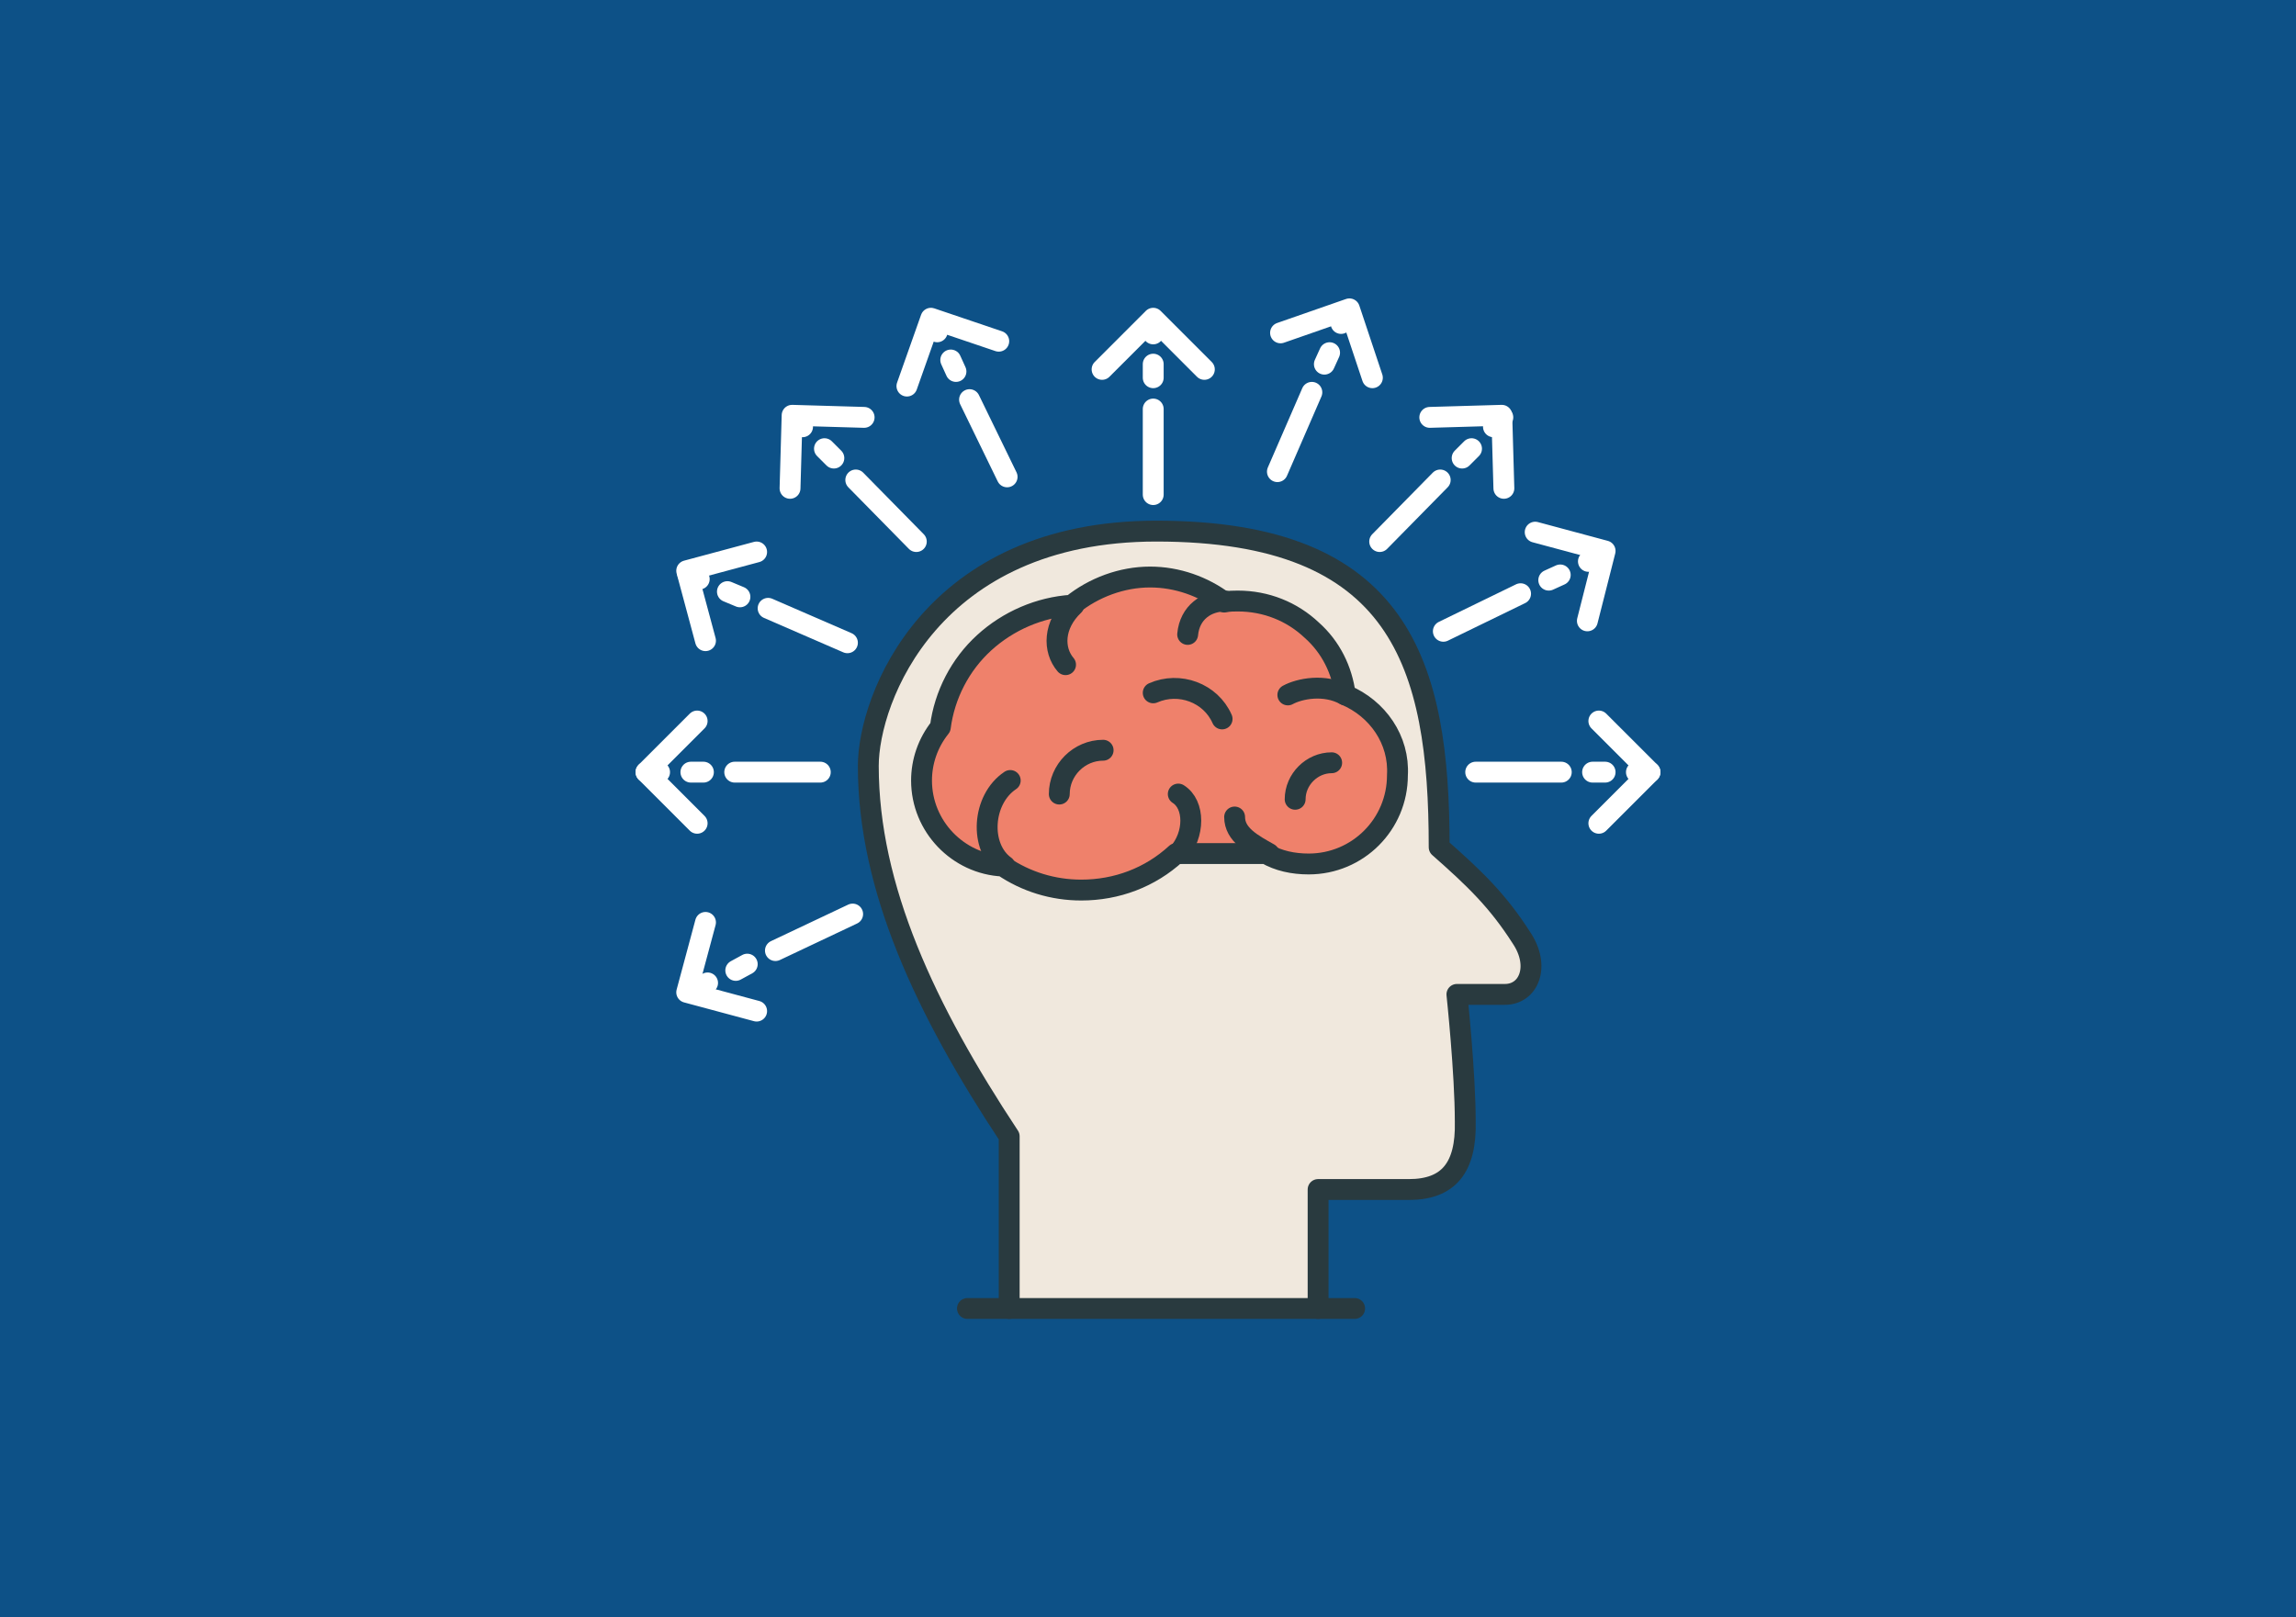 <?xml version="1.0" encoding="utf-8"?>
<!-- Generator: Adobe Illustrator 22.1.0, SVG Export Plug-In . SVG Version: 6.00 Build 0)  -->
<svg version="1.1" id="Layer_1" xmlns="http://www.w3.org/2000/svg" xmlns:xlink="http://www.w3.org/1999/xlink" x="0px" y="0px"
	 viewBox="0 0 220 155" style="enable-background:new 0 0 220 155;" xml:space="preserve">
<style type="text/css">
	.st0{fill:#0D5187;}
	.st1{fill:#F0E8DD;}
	.st2{fill:none;stroke:#293A3F;stroke-width:2;stroke-linecap:round;stroke-linejoin:round;stroke-miterlimit:10;}
	.st3{fill:#EF816B;}
	.st4{fill:none;stroke:#FFFFFF;stroke-width:2;stroke-linecap:round;stroke-linejoin:round;stroke-miterlimit:10;}
</style>
<rect class="st0" width="220" height="155"/>
<path class="st1" d="M96.7,125.4v-16.5c-8-12.1-13.5-23.8-13.5-35.5c0-6.4,6-22.5,27.6-22.5c23.4,0,27.1,12.7,27.1,30.3
	c3.4,3,5.6,5.1,7.9,8.7c1.8,2.7,0.7,5.4-1.6,5.4h-4.6c0,0,0.8,7.5,0.8,12.2c0.1,4.4-1.6,6.5-5.4,6.5h-8.7v11.4"/>
<path class="st2" d="M96.7,125.4v-16.5c-8-12.1-13.5-23.8-13.5-35.5c0-6.4,6-22.5,27.6-22.5c23.4,0,27.1,12.7,27.1,30.3
	c3.4,3,5.6,5.1,7.9,8.7c1.8,2.7,0.7,5.4-1.6,5.4h-4.6c0,0,0.8,7.5,0.8,12.2c0.1,4.4-1.6,6.5-5.4,6.5h-8.7v11.4"/>
<line class="st2" x1="92.7" y1="125.4" x2="129.8" y2="125.4"/>
<g>
	<path class="st3" d="M128.9,66.6c-0.3-2.4-1.4-4.6-3.2-6.2c-1.9-1.8-4.4-2.8-7.1-2.8c-0.4,0-0.8,0-1.3,0.1c-2-1.5-4.5-2.4-7.1-2.4
		c-2.7,0-5.4,1-7.5,2.7c-3.1,0.2-6.1,1.5-8.4,3.6c-2.3,2.1-3.8,5-4.2,8.1c-1.2,1.5-1.8,3.3-1.8,5.1c0,4.4,3.5,8,7.8,8.2
		c2.2,1.5,4.8,2.3,7.5,2.3c3.4,0,6.6-1.2,9.1-3.5h8.6c1.2,0.7,2.6,1,4.1,1c4.7,0,8.5-3.8,8.5-8.5C134.1,70.9,132,67.9,128.9,66.6z"
		/>
	<path class="st2" d="M128.9,66.6c-0.3-2.4-1.4-4.6-3.2-6.2c-1.9-1.8-4.4-2.8-7.1-2.8c-0.4,0-0.8,0-1.3,0.1c-2-1.5-4.5-2.4-7.1-2.4
		c-2.7,0-5.4,1-7.5,2.7c-3.1,0.2-6.1,1.5-8.4,3.6c-2.3,2.1-3.8,5-4.2,8.1c-1.2,1.5-1.8,3.3-1.8,5.1c0,4.4,3.5,8,7.8,8.2
		c2.2,1.5,4.8,2.3,7.5,2.3c3.4,0,6.6-1.2,9.1-3.5h8.6c1.2,0.7,2.6,1,4.1,1c4.7,0,8.5-3.8,8.5-8.5C134.1,70.9,132,67.9,128.9,66.6z"
		/>
	<g>
		<g>
			<path class="st2" d="M127.6,73.1c-1.9,0-3.5,1.6-3.5,3.5"/>
		</g>
	</g>
	<g>
		<g>
			<path class="st2" d="M105.7,71.9c-2.3,0-4.2,1.9-4.2,4.2"/>
		</g>
	</g>
	<g>
		<g>
			<path class="st2" d="M117.1,68.9c-1.1-2.5-4.1-3.6-6.6-2.5"/>
		</g>
	</g>
	<path class="st2" d="M102.9,58c-2,1.9-2,4.3-0.8,5.7"/>
	<path class="st2" d="M117.4,57.6c-1.8,0-3.4,1.1-3.6,3.2"/>
	<path class="st2" d="M128.9,66.6c-2-1.1-4.4-0.6-5.5,0"/>
	<path class="st2" d="M96.3,83c-2.5-1.8-2.2-6.4,0.5-8.2"/>
	<path class="st2" d="M112.9,81.8c1.6-1.8,1.6-4.7,0-5.7"/>
	<path class="st2" d="M121.6,81.8c-1.6-0.9-3.3-1.8-3.3-3.5"/>
</g>
<g>
	<line class="st4" x1="78.6" y1="74" x2="70.4" y2="74"/>
	<line class="st4" x1="67.4" y1="74" x2="66.2" y2="74"/>
	<line class="st4" x1="63.2" y1="74" x2="61.9" y2="74"/>
</g>
<g>
	<line class="st4" x1="141.4" y1="74" x2="149.6" y2="74"/>
	<line class="st4" x1="152.6" y1="74" x2="153.8" y2="74"/>
	<line class="st4" x1="156.8" y1="74" x2="158.1" y2="74"/>
</g>
<g>
	<line class="st4" x1="110.5" y1="47.4" x2="110.5" y2="39.2"/>
	<line class="st4" x1="110.5" y1="36.2" x2="110.5" y2="34.9"/>
	<line class="st4" x1="110.5" y1="32" x2="110.5" y2="30.7"/>
</g>
<g>
	<line class="st4" x1="87.8" y1="51.9" x2="82" y2="46"/>
	<line class="st4" x1="79.9" y1="43.9" x2="79" y2="43"/>
	<line class="st4" x1="76.9" y1="40.9" x2="76" y2="40"/>
</g>
<g>
	<line class="st4" x1="132.2" y1="51.9" x2="138" y2="46"/>
	<line class="st4" x1="140.1" y1="43.9" x2="141" y2="43"/>
	<line class="st4" x1="143.1" y1="40.9" x2="144" y2="40"/>
</g>
<g>
	<line class="st4" x1="96.5" y1="45.7" x2="92.9" y2="38.3"/>
	<line class="st4" x1="91.6" y1="35.6" x2="91.1" y2="34.5"/>
	<line class="st4" x1="89.8" y1="31.8" x2="89.3" y2="30.7"/>
</g>
<g>
	<line class="st4" x1="81.7" y1="87.6" x2="74.3" y2="91.1"/>
	<line class="st4" x1="71.6" y1="92.4" x2="70.5" y2="93"/>
	<line class="st4" x1="67.8" y1="94.2" x2="66.6" y2="94.8"/>
</g>
<g>
	<line class="st4" x1="138.3" y1="60.5" x2="145.7" y2="56.9"/>
	<line class="st4" x1="148.4" y1="55.6" x2="149.5" y2="55.1"/>
	<line class="st4" x1="152.2" y1="53.8" x2="153.4" y2="53.3"/>
</g>
<g>
	<line class="st4" x1="81.2" y1="61.6" x2="73.6" y2="58.3"/>
	<line class="st4" x1="70.9" y1="57.2" x2="69.7" y2="56.7"/>
	<line class="st4" x1="67" y1="55.5" x2="65.9" y2="55"/>
</g>
<g>
	<line class="st4" x1="122.4" y1="45.2" x2="125.7" y2="37.6"/>
	<line class="st4" x1="126.9" y1="34.9" x2="127.4" y2="33.8"/>
	<line class="st4" x1="128.5" y1="31" x2="129" y2="29.9"/>
</g>
<polyline class="st4" points="105.6,35.4 110.5,30.5 115.4,35.4 "/>
<polyline class="st4" points="66.8,78.9 61.9,74 66.8,69.1 "/>
<polyline class="st4" points="153.2,78.9 158.1,74 153.2,69.1 "/>
<polyline class="st4" points="67.6,61.4 65.8,54.7 72.5,52.9 "/>
<polyline class="st4" points="75.7,46.8 75.9,39.8 82.8,40 "/>
<polyline class="st4" points="86.9,37 89.2,30.5 95.7,32.7 "/>
<polyline class="st4" points="152.1,59.5 153.8,52.8 147.1,51 "/>
<polyline class="st4" points="144.1,46.8 143.9,39.8 137,40 "/>
<polyline class="st4" points="131.5,36.2 129.3,29.6 122.7,31.9 "/>
<polyline class="st4" points="67.6,88.4 65.8,95.1 72.5,96.9 "/>
</svg>
